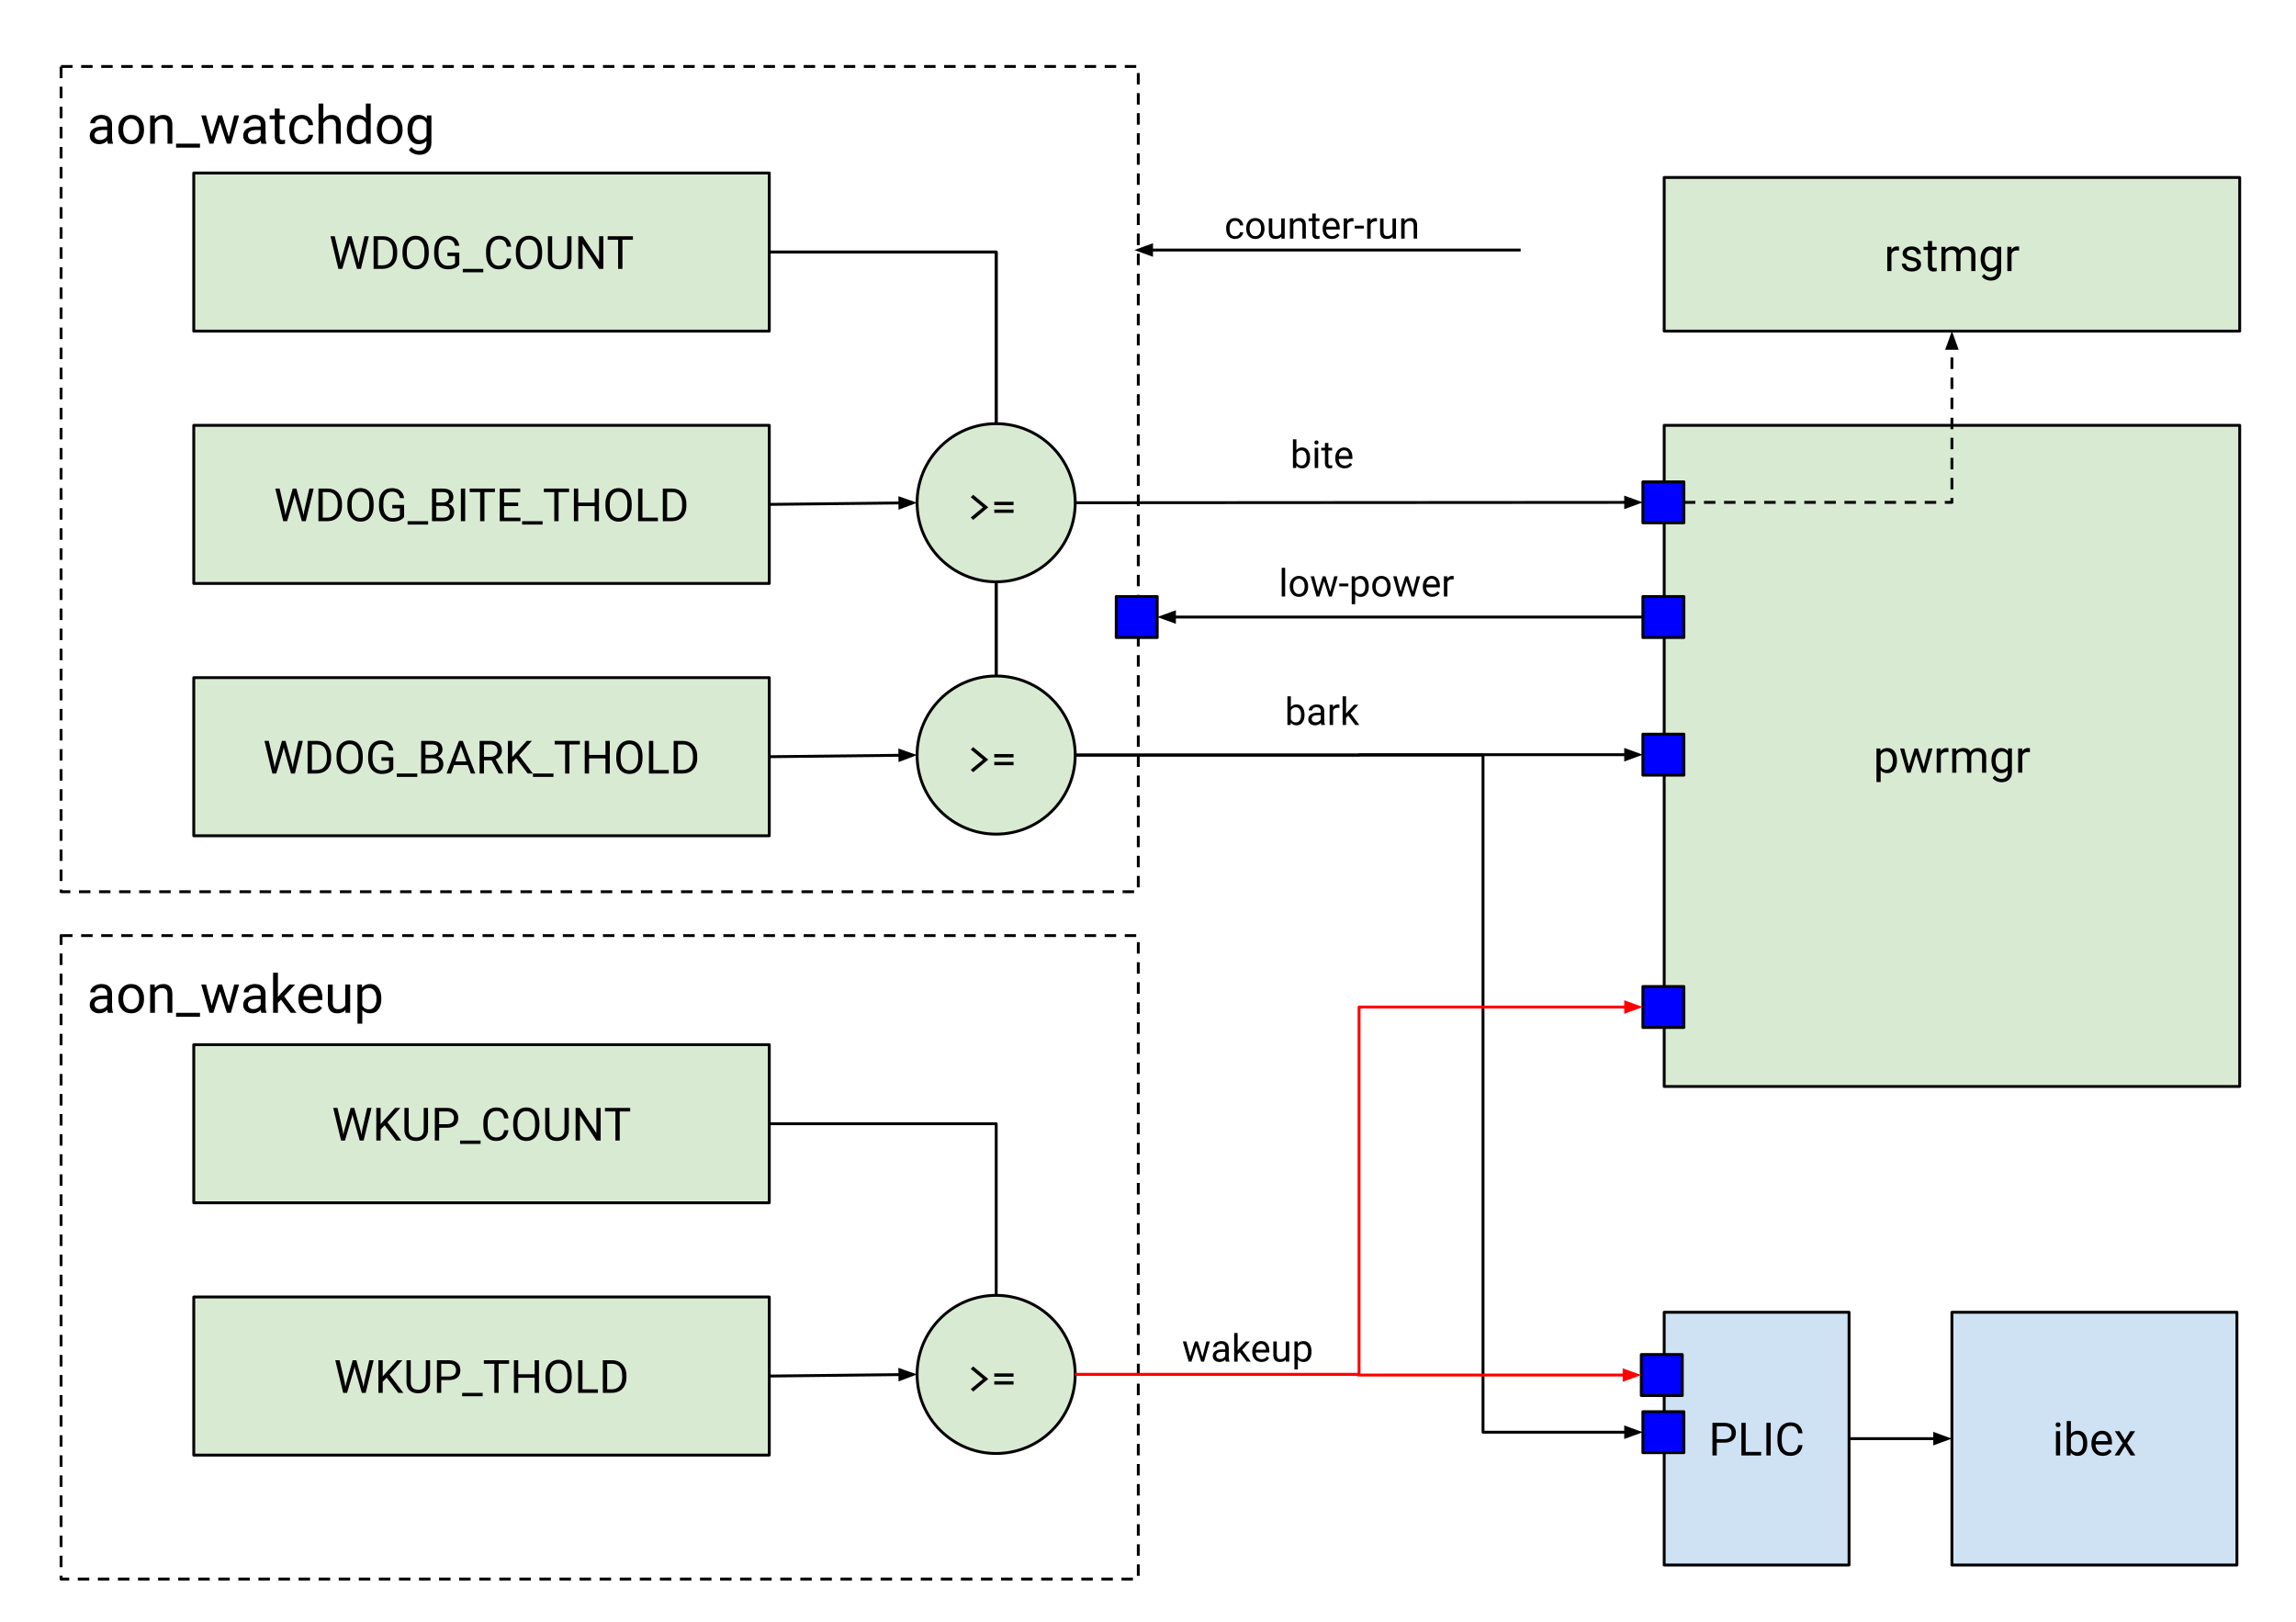 <svg viewBox="0.0 0.0 800.801 565.827" fill="none" stroke="none" xmlns:xlink="http://www.w3.org/1999/xlink" xmlns="http://www.w3.org/2000/svg"><clipPath id="p.0"><path d="m0 0l800.801 0l0 565.827l-800.801 0l0 -565.827z" clip-rule="nonzero"/></clipPath><g clip-path="url(#p.0)"><path fill="#000000" fill-opacity="0.0" d="m0 0l800.801 0l0 565.827l-800.801 0z" fill-rule="evenodd"/><path fill="#cfe2f3" d="m580.441 457.659l64.472 0l0 88.157l-64.472 0z" fill-rule="evenodd"/><path stroke="#000000" stroke-width="1.0" stroke-linejoin="round" stroke-linecap="butt" d="m580.441 457.659l64.472 0l0 88.157l-64.472 0z" fill-rule="evenodd"/><path fill="#000000" d="m598.771 503.144l0 4.453l-1.5 0l0 -11.375l4.188 0q1.875 0 2.922 0.953q1.062 0.953 1.062 2.516q0 1.656 -1.031 2.562q-1.031 0.891 -2.969 0.891l-2.672 0zm0 -1.234l2.688 0q1.203 0 1.844 -0.562q0.641 -0.562 0.641 -1.641q0 -1.016 -0.641 -1.625q-0.641 -0.609 -1.75 -0.625l-2.781 0l0 4.453zm10.094 4.453l5.391 0l0 1.234l-6.891 0l0 -11.375l1.5 0l0 10.141zm8.719 1.234l-1.5 0l0 -11.375l1.5 0l0 11.375zm11.102 -3.609q-0.203 1.797 -1.328 2.781q-1.125 0.984 -2.984 0.984q-2.016 0 -3.234 -1.438q-1.203 -1.453 -1.203 -3.875l0 -1.094q0 -1.594 0.562 -2.797q0.562 -1.203 1.594 -1.844q1.047 -0.641 2.422 -0.641q1.812 0 2.906 1.016q1.094 1.0 1.266 2.797l-1.5 0q-0.203 -1.359 -0.859 -1.969q-0.641 -0.609 -1.812 -0.609q-1.438 0 -2.266 1.062q-0.812 1.062 -0.812 3.016l0 1.109q0 1.844 0.766 2.938q0.781 1.094 2.172 1.094q1.25 0 1.922 -0.562q0.672 -0.562 0.891 -1.969l1.5 0z" fill-rule="nonzero"/><path fill="#000000" fill-opacity="0.0" d="m21.297 23.189l375.717 0l0 287.811l-375.717 0z" fill-rule="evenodd"/><path stroke="#000000" stroke-width="1.0" stroke-linejoin="round" stroke-linecap="butt" stroke-dasharray="4.0,3.0" d="m21.297 23.189l375.717 0l0 287.811l-375.717 0z" fill-rule="evenodd"/><path fill="#000000" d="m37.656 50.109q-0.141 -0.297 -0.234 -1.031q-1.172 1.219 -2.812 1.219q-1.453 0 -2.391 -0.828q-0.922 -0.828 -0.922 -2.094q0 -1.531 1.156 -2.375q1.172 -0.859 3.297 -0.859l1.641 0l0 -0.781q0 -0.891 -0.531 -1.406q-0.516 -0.531 -1.547 -0.531q-0.906 0 -1.516 0.469q-0.609 0.453 -0.609 1.094l-1.703 0q0 -0.734 0.516 -1.422q0.531 -0.688 1.422 -1.078q0.906 -0.406 1.984 -0.406q1.703 0 2.672 0.859q0.969 0.844 1.0 2.328l0 4.531q0 1.359 0.344 2.172l0 0.141l-1.766 0zm-2.797 -1.281q0.797 0 1.5 -0.406q0.719 -0.422 1.031 -1.078l0 -2.016l-1.312 0q-3.109 0 -3.109 1.812q0 0.797 0.531 1.25q0.531 0.438 1.359 0.438zm6.414 -3.734q0 -1.453 0.562 -2.609q0.578 -1.156 1.594 -1.781q1.016 -0.625 2.312 -0.625q2.016 0 3.25 1.391q1.25 1.391 1.25 3.703l0 0.125q0 1.438 -0.547 2.578q-0.547 1.141 -1.578 1.781q-1.016 0.641 -2.359 0.641q-2.0 0 -3.25 -1.391q-1.234 -1.406 -1.234 -3.703l0 -0.109zm1.688 0.203q0 1.641 0.766 2.641q0.766 0.984 2.031 0.984q1.297 0 2.047 -1.0q0.75 -1.016 0.75 -2.828q0 -1.625 -0.766 -2.625q-0.766 -1.016 -2.047 -1.016q-1.25 0 -2.016 1.0q-0.766 0.984 -0.766 2.844zm10.999 -5.047l0.047 1.234q1.125 -1.406 2.953 -1.406q3.125 0 3.156 3.516l0 6.516l-1.688 0l0 -6.516q-0.016 -1.078 -0.5 -1.578q-0.469 -0.516 -1.484 -0.516q-0.812 0 -1.438 0.438q-0.609 0.438 -0.969 1.156l0 7.016l-1.672 0l0 -9.859l1.594 0zm15.794 11.234l-8.344 0l0 -1.375l8.344 0l0 1.375zm10.042 -3.703l1.891 -7.531l1.688 0l-2.859 9.859l-1.375 0l-2.391 -7.469l-2.328 7.469l-1.375 0l-2.859 -9.859l1.672 0l1.953 7.375l2.281 -7.375l1.359 0l2.344 7.531zm11.379 2.328q-0.141 -0.297 -0.234 -1.031q-1.172 1.219 -2.812 1.219q-1.453 0 -2.391 -0.828q-0.922 -0.828 -0.922 -2.094q0 -1.531 1.156 -2.375q1.172 -0.859 3.297 -0.859l1.641 0l0 -0.781q0 -0.891 -0.531 -1.406q-0.516 -0.531 -1.547 -0.531q-0.906 0 -1.516 0.469q-0.609 0.453 -0.609 1.094l-1.703 0q0 -0.734 0.516 -1.422q0.531 -0.688 1.422 -1.078q0.906 -0.406 1.984 -0.406q1.703 0 2.672 0.859q0.969 0.844 1.0 2.328l0 4.531q0 1.359 0.344 2.172l0 0.141l-1.766 0zm-2.797 -1.281q0.797 0 1.5 -0.406q0.719 -0.422 1.031 -1.078l0 -2.016l-1.312 0q-3.109 0 -3.109 1.812q0 0.797 0.531 1.25q0.531 0.438 1.359 0.438zm9.148 -10.969l0 2.391l1.844 0l0 1.312l-1.844 0l0 6.109q0 0.594 0.234 0.891q0.25 0.297 0.844 0.297q0.297 0 0.812 -0.109l0 1.359q-0.672 0.188 -1.297 0.188q-1.125 0 -1.703 -0.688q-0.578 -0.688 -0.578 -1.938l0 -6.109l-1.797 0l0 -1.312l1.797 0l0 -2.391l1.688 0zm7.766 11.062q0.891 0 1.562 -0.547q0.688 -0.547 0.75 -1.375l1.594 0q-0.047 0.844 -0.578 1.609q-0.531 0.766 -1.438 1.234q-0.891 0.453 -1.891 0.453q-2.016 0 -3.203 -1.344q-1.188 -1.344 -1.188 -3.688l0 -0.281q0 -1.438 0.516 -2.547q0.531 -1.125 1.516 -1.734q1.0 -0.625 2.344 -0.625q1.656 0 2.75 1.0q1.109 0.984 1.172 2.562l-1.594 0q-0.062 -0.953 -0.719 -1.562q-0.656 -0.625 -1.609 -0.625q-1.281 0 -2.0 0.922q-0.703 0.922 -0.703 2.672l0 0.328q0 1.703 0.703 2.625q0.703 0.922 2.016 0.922zm7.484 -7.469q1.125 -1.375 2.922 -1.375q3.125 0 3.156 3.516l0 6.516l-1.688 0l0 -6.516q-0.016 -1.078 -0.5 -1.578q-0.469 -0.516 -1.484 -0.516q-0.812 0 -1.438 0.438q-0.609 0.438 -0.969 1.156l0 7.016l-1.672 0l0 -14.0l1.672 0l0 5.344zm8.182 3.641q0 -2.266 1.078 -3.641q1.078 -1.375 2.812 -1.375q1.734 0 2.75 1.172l0 -5.141l1.688 0l0 14.0l-1.547 0l-0.094 -1.062q-1.0 1.25 -2.812 1.25q-1.703 0 -2.797 -1.406q-1.078 -1.406 -1.078 -3.656l0 -0.141zm1.688 0.203q0 1.672 0.688 2.625q0.703 0.938 1.922 0.938q1.609 0 2.344 -1.438l0 -4.531q-0.766 -1.391 -2.328 -1.391q-1.234 0 -1.938 0.953q-0.688 0.953 -0.688 2.844zm8.803 -0.203q0 -1.453 0.562 -2.609q0.578 -1.156 1.594 -1.781q1.016 -0.625 2.312 -0.625q2.016 0 3.25 1.391q1.25 1.391 1.25 3.703l0 0.125q0 1.438 -0.547 2.578q-0.547 1.141 -1.578 1.781q-1.016 0.641 -2.359 0.641q-2.0 0 -3.25 -1.391q-1.234 -1.406 -1.234 -3.703l0 -0.109zm1.688 0.203q0 1.641 0.766 2.641q0.766 0.984 2.031 0.984q1.297 0 2.047 -1.0q0.75 -1.016 0.75 -2.828q0 -1.625 -0.766 -2.625q-0.766 -1.016 -2.047 -1.016q-1.25 0 -2.016 1.0q-0.766 0.984 -0.766 2.844zm8.999 -0.203q0 -2.297 1.062 -3.656q1.062 -1.359 2.828 -1.359q1.797 0 2.812 1.266l0.078 -1.094l1.547 0l0 9.625q0 1.906 -1.141 3.0q-1.125 1.109 -3.047 1.109q-1.062 0 -2.094 -0.453q-1.016 -0.453 -1.547 -1.25l0.875 -1.0q1.078 1.328 2.656 1.328q1.219 0 1.906 -0.688q0.688 -0.688 0.688 -1.953l0 -0.844q-1.0 1.172 -2.75 1.172q-1.734 0 -2.812 -1.391q-1.062 -1.406 -1.062 -3.812zm1.688 0.203q0 1.656 0.688 2.609q0.688 0.953 1.922 0.953q1.594 0 2.328 -1.453l0 -4.5q-0.766 -1.406 -2.312 -1.406q-1.234 0 -1.938 0.953q-0.688 0.953 -0.688 2.844z" fill-rule="nonzero"/><path fill="#d9ead3" d="m67.583 236.333l200.724 0l0 55.15l-200.724 0z" fill-rule="evenodd"/><path stroke="#000000" stroke-width="1.0" stroke-linejoin="round" stroke-linecap="butt" d="m67.583 236.333l200.724 0l0 55.15l-200.724 0z" fill-rule="evenodd"/><path fill="#000000" d="m95.546 266.174l0.219 1.5l0.312 -1.344l2.25 -7.938l1.266 0l2.203 7.938l0.312 1.375l0.234 -1.531l1.766 -7.781l1.516 0l-2.766 11.375l-1.359 0l-2.344 -8.297l-0.188 -0.859l-0.172 0.859l-2.438 8.297l-1.359 0l-2.75 -11.375l1.5 0l1.797 7.781zm11.742 3.594l0 -11.375l3.203 0q1.484 0 2.625 0.656q1.141 0.656 1.766 1.875q0.625 1.203 0.625 2.766l0 0.734q0 1.609 -0.625 2.828q-0.609 1.203 -1.766 1.859q-1.156 0.641 -2.688 0.656l-3.141 0zm1.5 -10.141l0 8.906l1.578 0q1.734 0 2.688 -1.078q0.969 -1.078 0.969 -3.062l0 -0.672q0 -1.938 -0.906 -3.0q-0.906 -1.078 -2.578 -1.094l-1.75 0zm17.742 4.812q0 1.672 -0.562 2.922q-0.562 1.25 -1.594 1.906q-1.031 0.656 -2.406 0.656q-1.344 0 -2.391 -0.656q-1.031 -0.672 -1.609 -1.891q-0.578 -1.219 -0.594 -2.828l0 -0.828q0 -1.641 0.562 -2.891q0.578 -1.266 1.625 -1.922q1.047 -0.672 2.391 -0.672q1.359 0 2.406 0.656q1.047 0.656 1.609 1.922q0.562 1.25 0.562 2.906l0 0.719zm-1.5 -0.734q0 -2.016 -0.812 -3.094q-0.812 -1.094 -2.266 -1.094q-1.422 0 -2.25 1.094q-0.812 1.078 -0.828 3.0l0 0.828q0 1.969 0.812 3.094q0.828 1.109 2.281 1.109q1.453 0 2.25 -1.047q0.797 -1.062 0.812 -3.047l0 -0.844zm12.141 4.562q-0.578 0.828 -1.609 1.25q-1.031 0.406 -2.406 0.406q-1.391 0 -2.469 -0.656q-1.078 -0.656 -1.672 -1.859q-0.594 -1.203 -0.609 -2.781l0 -1.0q0 -2.562 1.203 -3.969q1.203 -1.422 3.375 -1.422q1.781 0 2.859 0.906q1.094 0.906 1.328 2.578l-1.5 0q-0.422 -2.25 -2.688 -2.25q-1.5 0 -2.281 1.062q-0.781 1.047 -0.781 3.062l0 0.922q0 1.922 0.875 3.047q0.875 1.125 2.359 1.125q0.844 0 1.469 -0.188q0.641 -0.188 1.062 -0.625l0 -2.562l-2.641 0l0 -1.219l4.125 0l0 4.172zm8.367 2.688l-7.156 0l0 -1.188l7.156 0l0 1.188zm1.359 -1.188l0 -11.375l3.719 0q1.844 0 2.781 0.766q0.938 0.766 0.938 2.266q0 0.797 -0.453 1.406q-0.453 0.609 -1.234 0.953q0.922 0.25 1.453 0.984q0.531 0.719 0.531 1.719q0 1.531 -1.0 2.406q-0.984 0.875 -2.797 0.875l-3.938 0zm1.5 -5.328l0 4.094l2.469 0q1.047 0 1.656 -0.531q0.609 -0.547 0.609 -1.5q0 -2.062 -2.234 -2.062l-2.5 0zm0 -1.203l2.266 0q0.984 0 1.562 -0.484q0.594 -0.5 0.594 -1.344q0 -0.938 -0.547 -1.359q-0.547 -0.422 -1.656 -0.422l-2.219 0l0 3.609zm14.742 3.562l-4.766 0l-1.078 2.969l-1.547 0l4.344 -11.375l1.312 0l4.359 11.375l-1.547 0l-1.078 -2.969zm-4.312 -1.234l3.859 0l-1.938 -5.328l-1.922 5.328zm12.641 -0.406l-2.672 0l0 4.609l-1.516 0l0 -11.375l3.766 0q1.922 0 2.953 0.875q1.047 0.875 1.047 2.547q0 1.062 -0.578 1.859q-0.578 0.781 -1.594 1.172l2.672 4.828l0 0.094l-1.609 0l-2.469 -4.609zm-2.672 -1.219l2.297 0q1.125 0 1.781 -0.578q0.656 -0.578 0.656 -1.547q0 -1.062 -0.625 -1.625q-0.625 -0.562 -1.812 -0.562l-2.297 0l0 4.312zm11.242 0.531l-1.391 1.453l0 3.844l-1.5 0l0 -11.375l1.5 0l0 5.625l5.047 -5.625l1.812 0l-4.469 5.016l4.828 6.359l-1.797 0l-4.031 -5.297zm13.0 6.484l-7.156 0l0 -1.188l7.156 0l0 1.188zm9.219 -11.328l-3.656 0l0 10.141l-1.5 0l0 -10.141l-3.641 0l0 -1.234l8.797 0l0 1.234zm10.422 10.141l-1.5 0l0 -5.266l-5.734 0l0 5.266l-1.5 0l0 -11.375l1.5 0l0 4.891l5.734 0l0 -4.891l1.5 0l0 11.375zm11.422 -5.328q0 1.672 -0.562 2.922q-0.562 1.25 -1.594 1.906q-1.031 0.656 -2.406 0.656q-1.344 0 -2.391 -0.656q-1.031 -0.672 -1.609 -1.891q-0.578 -1.219 -0.594 -2.828l0 -0.828q0 -1.641 0.562 -2.891q0.578 -1.266 1.625 -1.922q1.047 -0.672 2.391 -0.672q1.359 0 2.406 0.656q1.047 0.656 1.609 1.922q0.562 1.25 0.562 2.906l0 0.719zm-1.5 -0.734q0 -2.016 -0.812 -3.094q-0.812 -1.094 -2.266 -1.094q-1.422 0 -2.25 1.094q-0.812 1.078 -0.828 3.0l0 0.828q0 1.969 0.812 3.094q0.828 1.109 2.281 1.109q1.453 0 2.25 -1.047q0.797 -1.062 0.812 -3.047l0 -0.844zm5.25 4.828l5.391 0l0 1.234l-6.891 0l0 -11.375l1.5 0l0 10.141zm7.109 1.234l0 -11.375l3.203 0q1.484 0 2.625 0.656q1.141 0.656 1.766 1.875q0.625 1.203 0.625 2.766l0 0.734q0 1.609 -0.625 2.828q-0.609 1.203 -1.766 1.859q-1.156 0.641 -2.688 0.656l-3.141 0zm1.5 -10.141l0 8.906l1.578 0q1.734 0 2.688 -1.078q0.969 -1.078 0.969 -3.062l0 -0.672q0 -1.938 -0.906 -3.0q-0.906 -1.078 -2.578 -1.094l-1.75 0z" fill-rule="nonzero"/><path fill="#d9ead3" d="m67.583 60.333l200.724 0l0 55.15l-200.724 0z" fill-rule="evenodd"/><path stroke="#000000" stroke-width="1.0" stroke-linejoin="round" stroke-linecap="butt" d="m67.583 60.333l200.724 0l0 55.15l-200.724 0z" fill-rule="evenodd"/><path fill="#000000" d="m118.566 90.174l0.219 1.5l0.312 -1.344l2.25 -7.938l1.266 0l2.203 7.938l0.312 1.375l0.234 -1.531l1.766 -7.781l1.516 0l-2.766 11.375l-1.359 0l-2.344 -8.297l-0.188 -0.859l-0.172 0.859l-2.438 8.297l-1.359 0l-2.75 -11.375l1.5 0l1.797 7.781zm11.742 3.594l0 -11.375l3.203 0q1.484 0 2.625 0.656q1.141 0.656 1.766 1.875q0.625 1.203 0.625 2.766l0 0.734q0 1.609 -0.625 2.828q-0.609 1.203 -1.766 1.859q-1.156 0.641 -2.688 0.656l-3.141 0zm1.5 -10.141l0 8.906l1.578 0q1.734 0 2.688 -1.078q0.969 -1.078 0.969 -3.062l0 -0.672q0 -1.938 -0.906 -3.0q-0.906 -1.078 -2.578 -1.094l-1.75 0zm17.742 4.812q0 1.672 -0.562 2.922q-0.562 1.25 -1.594 1.906q-1.031 0.656 -2.406 0.656q-1.344 0 -2.391 -0.656q-1.031 -0.672 -1.609 -1.891q-0.578 -1.219 -0.594 -2.828l0 -0.828q0 -1.641 0.562 -2.891q0.578 -1.266 1.625 -1.922q1.047 -0.672 2.391 -0.672q1.359 0 2.406 0.656q1.047 0.656 1.609 1.922q0.562 1.25 0.562 2.906l0 0.719zm-1.5 -0.734q0 -2.016 -0.812 -3.094q-0.812 -1.094 -2.266 -1.094q-1.422 0 -2.25 1.094q-0.812 1.078 -0.828 3.0l0 0.828q0 1.969 0.812 3.094q0.828 1.109 2.281 1.109q1.453 0 2.25 -1.047q0.797 -1.062 0.812 -3.047l0 -0.844zm12.141 4.562q-0.578 0.828 -1.609 1.25q-1.031 0.406 -2.406 0.406q-1.391 0 -2.469 -0.656q-1.078 -0.656 -1.672 -1.859q-0.594 -1.203 -0.609 -2.781l0 -1.0q0 -2.562 1.203 -3.969q1.203 -1.422 3.375 -1.422q1.781 0 2.859 0.906q1.094 0.906 1.328 2.578l-1.5 0q-0.422 -2.25 -2.688 -2.25q-1.5 0 -2.281 1.062q-0.781 1.047 -0.781 3.062l0 0.922q0 1.922 0.875 3.047q0.875 1.125 2.359 1.125q0.844 0 1.469 -0.188q0.641 -0.188 1.062 -0.625l0 -2.562l-2.641 0l0 -1.219l4.125 0l0 4.172zm8.367 2.688l-7.156 0l0 -1.188l7.156 0l0 1.188zm9.719 -4.797q-0.203 1.797 -1.328 2.781q-1.125 0.984 -2.984 0.984q-2.016 0 -3.234 -1.438q-1.203 -1.453 -1.203 -3.875l0 -1.094q0 -1.594 0.562 -2.797q0.562 -1.203 1.594 -1.844q1.047 -0.641 2.422 -0.641q1.812 0 2.906 1.016q1.094 1.0 1.266 2.797l-1.5 0q-0.203 -1.359 -0.859 -1.969q-0.641 -0.609 -1.812 -0.609q-1.438 0 -2.266 1.062q-0.812 1.062 -0.812 3.016l0 1.109q0 1.844 0.766 2.938q0.781 1.094 2.172 1.094q1.25 0 1.922 -0.562q0.672 -0.562 0.891 -1.969l1.5 0zm10.805 -1.719q0 1.672 -0.562 2.922q-0.562 1.25 -1.594 1.906q-1.031 0.656 -2.406 0.656q-1.344 0 -2.391 -0.656q-1.031 -0.672 -1.609 -1.891q-0.578 -1.219 -0.594 -2.828l0 -0.828q0 -1.641 0.562 -2.891q0.578 -1.266 1.625 -1.922q1.047 -0.672 2.391 -0.672q1.359 0 2.406 0.656q1.047 0.656 1.609 1.922q0.562 1.25 0.562 2.906l0 0.719zm-1.5 -0.734q0 -2.016 -0.812 -3.094q-0.812 -1.094 -2.266 -1.094q-1.422 0 -2.25 1.094q-0.812 1.078 -0.828 3.0l0 0.828q0 1.969 0.812 3.094q0.828 1.109 2.281 1.109q1.453 0 2.25 -1.047q0.797 -1.062 0.812 -3.047l0 -0.844zm11.75 -5.312l0 7.734q0 1.609 -1.016 2.641q-1.0 1.016 -2.719 1.141l-0.391 0.016q-1.875 0 -2.984 -1.0q-1.109 -1.016 -1.125 -2.781l0 -7.75l1.484 0l0 7.703q0 1.234 0.672 1.922q0.688 0.672 1.953 0.672q1.266 0 1.938 -0.672q0.688 -0.688 0.688 -1.922l0 -7.703l1.5 0zm11.109 11.375l-1.5 0l-5.734 -8.766l0 8.766l-1.5 0l0 -11.375l1.5 0l5.75 8.797l0 -8.797l1.484 0l0 11.375zm10.305 -10.141l-3.656 0l0 10.141l-1.5 0l0 -10.141l-3.641 0l0 -1.234l8.797 0l0 1.234z" fill-rule="nonzero"/><path fill="#000000" fill-opacity="0.0" d="m268.307 87.908l79.15 0l0 147.843" fill-rule="evenodd"/><path stroke="#000000" stroke-width="1.0" stroke-linejoin="round" stroke-linecap="butt" d="m268.307 87.908l79.15 0l0 147.843" fill-rule="evenodd"/><path fill="#000000" fill-opacity="0.0" d="m268.307 87.908l79.15 0l0 147.843" fill-rule="evenodd"/><path stroke="#000000" stroke-width="1.0" stroke-linejoin="round" stroke-linecap="butt" d="m268.307 87.908l79.15 0l0 147.843" fill-rule="evenodd"/><path fill="#d9ead3" d="m319.866 263.336l0 0c0 -15.229 12.346 -27.575 27.575 -27.575l0 0c7.313 0 14.327 2.905 19.498 8.076c5.171 5.171 8.076 12.185 8.076 19.498l0 0c0 15.229 -12.346 27.575 -27.575 27.575l0 0c-15.229 0 -27.575 -12.346 -27.575 -27.575z" fill-rule="evenodd"/><path stroke="#000000" stroke-width="1.0" stroke-linejoin="round" stroke-linecap="butt" d="m319.866 263.336l0 0c0 -15.229 12.346 -27.575 27.575 -27.575l0 0c7.313 0 14.327 2.905 19.498 8.076c5.171 5.171 8.076 12.185 8.076 19.498l0 0c0 15.229 -12.346 27.575 -27.575 27.575l0 0c-15.229 0 -27.575 -12.346 -27.575 -27.575z" fill-rule="evenodd"/><path fill="#000000" d="m338.583 261.415l0.844 -0.859l5.25 4.375l-5.25 4.391l-0.844 -0.859l4.25 -3.516l-4.25 -3.531zm14.922 2.734l-6.719 0l0 -1.156l6.719 0l0 1.156zm0 2.719l-6.719 0l0 -1.156l6.719 0l0 1.156z" fill-rule="nonzero"/><path fill="#000000" fill-opacity="0.0" d="m268.307 263.908l51.559 -0.567" fill-rule="evenodd"/><path stroke="#000000" stroke-width="1.0" stroke-linejoin="round" stroke-linecap="butt" d="m268.307 263.908l45.559 -0.501" fill-rule="evenodd"/><path fill="#000000" stroke="#000000" stroke-width="1.0" stroke-linecap="butt" d="m313.885 265.059l4.52 -1.702l-4.556 -1.602z" fill-rule="evenodd"/><path fill="#d9ead3" d="m67.583 148.333l200.724 0l0 55.15l-200.724 0z" fill-rule="evenodd"/><path stroke="#000000" stroke-width="1.0" stroke-linejoin="round" stroke-linecap="butt" d="m67.583 148.333l200.724 0l0 55.15l-200.724 0z" fill-rule="evenodd"/><path fill="#000000" d="m99.324 178.174l0.219 1.5l0.312 -1.344l2.25 -7.938l1.266 0l2.203 7.938l0.312 1.375l0.234 -1.531l1.766 -7.781l1.516 0l-2.766 11.375l-1.359 0l-2.344 -8.297l-0.188 -0.859l-0.172 0.859l-2.438 8.297l-1.359 0l-2.75 -11.375l1.5 0l1.797 7.781zm11.742 3.594l0 -11.375l3.203 0q1.484 0 2.625 0.656q1.141 0.656 1.766 1.875q0.625 1.203 0.625 2.766l0 0.734q0 1.609 -0.625 2.828q-0.609 1.203 -1.766 1.859q-1.156 0.641 -2.688 0.656l-3.141 0zm1.5 -10.141l0 8.906l1.578 0q1.734 0 2.688 -1.078q0.969 -1.078 0.969 -3.062l0 -0.672q0 -1.938 -0.906 -3.0q-0.906 -1.078 -2.578 -1.094l-1.75 0zm17.742 4.812q0 1.672 -0.562 2.922q-0.562 1.25 -1.594 1.906q-1.031 0.656 -2.406 0.656q-1.344 0 -2.391 -0.656q-1.031 -0.672 -1.609 -1.891q-0.578 -1.219 -0.594 -2.828l0 -0.828q0 -1.641 0.562 -2.891q0.578 -1.266 1.625 -1.922q1.047 -0.672 2.391 -0.672q1.359 0 2.406 0.656q1.047 0.656 1.609 1.922q0.562 1.25 0.562 2.906l0 0.719zm-1.5 -0.734q0 -2.016 -0.812 -3.094q-0.812 -1.094 -2.266 -1.094q-1.422 0 -2.25 1.094q-0.812 1.078 -0.828 3.0l0 0.828q0 1.969 0.812 3.094q0.828 1.109 2.281 1.109q1.453 0 2.25 -1.047q0.797 -1.062 0.812 -3.047l0 -0.844zm12.141 4.562q-0.578 0.828 -1.609 1.25q-1.031 0.406 -2.406 0.406q-1.391 0 -2.469 -0.656q-1.078 -0.656 -1.672 -1.859q-0.594 -1.203 -0.609 -2.781l0 -1.0q0 -2.562 1.203 -3.969q1.203 -1.422 3.375 -1.422q1.781 0 2.859 0.906q1.094 0.906 1.328 2.578l-1.5 0q-0.422 -2.25 -2.688 -2.25q-1.5 0 -2.281 1.062q-0.781 1.047 -0.781 3.062l0 0.922q0 1.922 0.875 3.047q0.875 1.125 2.359 1.125q0.844 0 1.469 -0.188q0.641 -0.188 1.062 -0.625l0 -2.562l-2.641 0l0 -1.219l4.125 0l0 4.172zm8.367 2.688l-7.156 0l0 -1.188l7.156 0l0 1.188zm1.359 -1.188l0 -11.375l3.719 0q1.844 0 2.781 0.766q0.938 0.766 0.938 2.266q0 0.797 -0.453 1.406q-0.453 0.609 -1.234 0.953q0.922 0.25 1.453 0.984q0.531 0.719 0.531 1.719q0 1.531 -1.0 2.406q-0.984 0.875 -2.797 0.875l-3.938 0zm1.5 -5.328l0 4.094l2.469 0q1.047 0 1.656 -0.531q0.609 -0.547 0.609 -1.5q0 -2.062 -2.234 -2.062l-2.5 0zm0 -1.203l2.266 0q0.984 0 1.562 -0.484q0.594 -0.5 0.594 -1.344q0 -0.938 -0.547 -1.359q-0.547 -0.422 -1.656 -0.422l-2.219 0l0 3.609zm10.07 6.531l-1.5 0l0 -11.375l1.5 0l0 11.375zm10.375 -10.141l-3.656 0l0 10.141l-1.5 0l0 -10.141l-3.641 0l0 -1.234l8.797 0l0 1.234zm8.109 4.875l-4.922 0l0 4.031l5.719 0l0 1.234l-7.219 0l0 -11.375l7.141 0l0 1.234l-5.641 0l0 3.656l4.922 0l0 1.219zm8.531 6.453l-7.156 0l0 -1.188l7.156 0l0 1.188zm9.219 -11.328l-3.656 0l0 10.141l-1.5 0l0 -10.141l-3.641 0l0 -1.234l8.797 0l0 1.234zm10.422 10.141l-1.5 0l0 -5.266l-5.734 0l0 5.266l-1.5 0l0 -11.375l1.5 0l0 4.891l5.734 0l0 -4.891l1.5 0l0 11.375zm11.422 -5.328q0 1.672 -0.562 2.922q-0.562 1.25 -1.594 1.906q-1.031 0.656 -2.406 0.656q-1.344 0 -2.391 -0.656q-1.031 -0.672 -1.609 -1.891q-0.578 -1.219 -0.594 -2.828l0 -0.828q0 -1.641 0.562 -2.891q0.578 -1.266 1.625 -1.922q1.047 -0.672 2.391 -0.672q1.359 0 2.406 0.656q1.047 0.656 1.609 1.922q0.562 1.25 0.562 2.906l0 0.719zm-1.5 -0.734q0 -2.016 -0.812 -3.094q-0.812 -1.094 -2.266 -1.094q-1.422 0 -2.25 1.094q-0.812 1.078 -0.828 3.0l0 0.828q0 1.969 0.812 3.094q0.828 1.109 2.281 1.109q1.453 0 2.25 -1.047q0.797 -1.062 0.812 -3.047l0 -0.844zm5.25 4.828l5.391 0l0 1.234l-6.891 0l0 -11.375l1.5 0l0 10.141zm7.109 1.234l0 -11.375l3.203 0q1.484 0 2.625 0.656q1.141 0.656 1.766 1.875q0.625 1.203 0.625 2.766l0 0.734q0 1.609 -0.625 2.828q-0.609 1.203 -1.766 1.859q-1.156 0.641 -2.688 0.656l-3.141 0zm1.5 -10.141l0 8.906l1.578 0q1.734 0 2.688 -1.078q0.969 -1.078 0.969 -3.062l0 -0.672q0 -1.938 -0.906 -3.0q-0.906 -1.078 -2.578 -1.094l-1.75 0z" fill-rule="nonzero"/><path fill="#d9ead3" d="m319.866 175.336l0 0c0 -15.229 12.346 -27.575 27.575 -27.575l0 0c7.313 0 14.327 2.905 19.498 8.076c5.171 5.171 8.076 12.185 8.076 19.498l0 0c0 15.229 -12.346 27.575 -27.575 27.575l0 0c-15.229 0 -27.575 -12.346 -27.575 -27.575z" fill-rule="evenodd"/><path stroke="#000000" stroke-width="1.0" stroke-linejoin="round" stroke-linecap="butt" d="m319.866 175.336l0 0c0 -15.229 12.346 -27.575 27.575 -27.575l0 0c7.313 0 14.327 2.905 19.498 8.076c5.171 5.171 8.076 12.185 8.076 19.498l0 0c0 15.229 -12.346 27.575 -27.575 27.575l0 0c-15.229 0 -27.575 -12.346 -27.575 -27.575z" fill-rule="evenodd"/><path fill="#000000" d="m338.583 173.415l0.844 -0.859l5.25 4.375l-5.25 4.391l-0.844 -0.859l4.25 -3.516l-4.25 -3.531zm14.922 2.734l-6.719 0l0 -1.156l6.719 0l0 1.156zm0 2.719l-6.719 0l0 -1.156l6.719 0l0 1.156z" fill-rule="nonzero"/><path fill="#000000" fill-opacity="0.0" d="m268.307 175.908l51.559 -0.567" fill-rule="evenodd"/><path stroke="#000000" stroke-width="1.0" stroke-linejoin="round" stroke-linecap="butt" d="m268.307 175.908l45.559 -0.501" fill-rule="evenodd"/><path fill="#000000" stroke="#000000" stroke-width="1.0" stroke-linecap="butt" d="m313.885 177.059l4.52 -1.702l-4.556 -1.602z" fill-rule="evenodd"/><path fill="#d9ead3" d="m580.441 148.333l200.724 0l0 230.583l-200.724 0z" fill-rule="evenodd"/><path stroke="#000000" stroke-width="1.0" stroke-linejoin="round" stroke-linecap="butt" d="m580.441 148.333l200.724 0l0 230.583l-200.724 0z" fill-rule="evenodd"/><path fill="#000000" d="m661.624 265.344q0 1.938 -0.891 3.125q-0.875 1.172 -2.375 1.172q-1.547 0 -2.422 -0.984l0 4.078l-1.453 0l0 -11.703l1.328 0l0.062 0.938q0.891 -1.094 2.453 -1.094q1.531 0 2.406 1.156q0.891 1.141 0.891 3.188l0 0.125zm-1.438 -0.156q0 -1.438 -0.609 -2.266q-0.609 -0.828 -1.672 -0.828q-1.312 0 -1.969 1.172l0 4.031q0.641 1.156 1.984 1.156q1.031 0 1.641 -0.812q0.625 -0.828 0.625 -2.453zm10.758 2.297l1.625 -6.453l1.453 0l-2.469 8.453l-1.172 0l-2.047 -6.406l-2.0 6.406l-1.172 0l-2.453 -8.453l1.438 0l1.656 6.328l1.969 -6.328l1.172 0l2.0 6.453zm8.633 -5.156q-0.328 -0.062 -0.719 -0.062q-1.422 0 -1.922 1.219l0 6.0l-1.453 0l0 -8.453l1.406 0l0.031 0.969q0.703 -1.125 2.016 -1.125q0.422 0 0.641 0.109l0 1.344zm2.68 -1.297l0.047 0.938q0.922 -1.094 2.5 -1.094q1.781 0 2.422 1.359q0.422 -0.609 1.094 -0.984q0.672 -0.375 1.594 -0.375q2.781 0 2.828 2.938l0 5.672l-1.438 0l0 -5.578q0 -0.906 -0.422 -1.359q-0.406 -0.453 -1.391 -0.453q-0.797 0 -1.328 0.484q-0.531 0.484 -0.625 1.297l0 5.609l-1.453 0l0 -5.547q0 -1.844 -1.797 -1.844q-1.422 0 -1.953 1.219l0 6.172l-1.438 0l0 -8.453l1.359 0zm12.32 4.156q0 -1.984 0.906 -3.141q0.922 -1.172 2.438 -1.172q1.547 0 2.406 1.094l0.078 -0.938l1.312 0l0 8.25q0 1.641 -0.969 2.578q-0.969 0.953 -2.609 0.953q-0.922 0 -1.797 -0.391q-0.875 -0.391 -1.328 -1.062l0.75 -0.875q0.922 1.156 2.266 1.156q1.062 0 1.641 -0.594q0.594 -0.594 0.594 -1.688l0 -0.719q-0.859 1.0 -2.359 1.0q-1.484 0 -2.406 -1.188q-0.922 -1.203 -0.922 -3.266zm1.453 0.156q0 1.438 0.578 2.25q0.594 0.812 1.656 0.812q1.359 0 2.0 -1.234l0 -3.859q-0.656 -1.219 -1.984 -1.219q-1.062 0 -1.656 0.828q-0.594 0.812 -0.594 2.422zm11.961 -3.016q-0.328 -0.062 -0.719 -0.062q-1.422 0 -1.922 1.219l0 6.0l-1.453 0l0 -8.453l1.406 0l0.031 0.969q0.703 -1.125 2.016 -1.125q0.422 0 0.641 0.109l0 1.344z" fill-rule="nonzero"/><path fill="#d9ead3" d="m580.441 61.895l200.724 0l0 53.575l-200.724 0z" fill-rule="evenodd"/><path stroke="#000000" stroke-width="1.0" stroke-linejoin="round" stroke-linecap="butt" d="m580.441 61.895l200.724 0l0 53.575l-200.724 0z" fill-rule="evenodd"/><path fill="#000000" d="m662.338 87.386q-0.328 -0.062 -0.719 -0.062q-1.422 0 -1.922 1.219l0 6.0l-1.453 0l0 -8.453l1.406 0l0.031 0.969q0.703 -1.125 2.016 -1.125q0.422 0 0.641 0.109l0 1.344zm6.242 4.906q0 -0.578 -0.438 -0.906q-0.438 -0.328 -1.547 -0.562q-1.094 -0.234 -1.734 -0.562q-0.641 -0.328 -0.953 -0.781q-0.312 -0.453 -0.312 -1.078q0 -1.031 0.875 -1.75q0.891 -0.719 2.25 -0.719q1.438 0 2.328 0.75q0.906 0.734 0.906 1.891l-1.453 0q0 -0.594 -0.516 -1.016q-0.5 -0.438 -1.266 -0.438q-0.781 0 -1.234 0.344q-0.438 0.344 -0.438 0.891q0 0.531 0.406 0.797q0.422 0.266 1.5 0.516q1.078 0.234 1.75 0.578q0.672 0.328 1.0 0.797q0.328 0.469 0.328 1.156q0 1.125 -0.906 1.812q-0.906 0.688 -2.359 0.688q-1.016 0 -1.797 -0.359q-0.781 -0.359 -1.219 -1.0q-0.438 -0.656 -0.438 -1.406l1.438 0q0.047 0.734 0.578 1.156q0.547 0.422 1.438 0.422q0.828 0 1.312 -0.328q0.5 -0.328 0.5 -0.891zm5.297 -8.25l0 2.047l1.578 0l0 1.109l-1.578 0l0 5.25q0 0.5 0.203 0.766q0.219 0.25 0.719 0.25q0.25 0 0.688 -0.094l0 1.172q-0.562 0.156 -1.109 0.156q-0.969 0 -1.469 -0.578q-0.484 -0.594 -0.484 -1.672l0 -5.25l-1.531 0l0 -1.109l1.531 0l0 -2.047l1.453 0zm4.617 2.047l0.047 0.938q0.922 -1.094 2.5 -1.094q1.781 0 2.422 1.359q0.422 -0.609 1.094 -0.984q0.672 -0.375 1.594 -0.375q2.781 0 2.828 2.938l0 5.672l-1.438 0l0 -5.578q0 -0.906 -0.422 -1.359q-0.406 -0.453 -1.391 -0.453q-0.797 0 -1.328 0.484q-0.531 0.484 -0.625 1.297l0 5.609l-1.453 0l0 -5.547q0 -1.844 -1.797 -1.844q-1.422 0 -1.953 1.219l0 6.172l-1.438 0l0 -8.453l1.359 0zm12.32 4.156q0 -1.984 0.906 -3.141q0.922 -1.172 2.438 -1.172q1.547 0 2.406 1.094l0.078 -0.938l1.312 0l0 8.25q0 1.641 -0.969 2.578q-0.969 0.953 -2.609 0.953q-0.922 0 -1.797 -0.391q-0.875 -0.391 -1.328 -1.062l0.75 -0.875q0.922 1.156 2.266 1.156q1.062 0 1.641 -0.594q0.594 -0.594 0.594 -1.688l0 -0.719q-0.859 1.0 -2.359 1.0q-1.484 0 -2.406 -1.188q-0.922 -1.203 -0.922 -3.266zm1.453 0.156q0 1.438 0.578 2.25q0.594 0.812 1.656 0.812q1.359 0 2.0 -1.234l0 -3.859q-0.656 -1.219 -1.984 -1.219q-1.062 0 -1.656 0.828q-0.594 0.812 -0.594 2.422zm11.961 -3.016q-0.328 -0.062 -0.719 -0.062q-1.422 0 -1.922 1.219l0 6.0l-1.453 0l0 -8.453l1.406 0l0.031 0.969q0.703 -1.125 2.016 -1.125q0.422 0 0.641 0.109l0 1.344z" fill-rule="nonzero"/><path fill="#0000ff" d="m573.011 344.046l14.299 0l0 14.299l-14.299 0z" fill-rule="evenodd"/><path stroke="#000000" stroke-width="1.0" stroke-linejoin="round" stroke-linecap="butt" d="m573.011 344.046l14.299 0l0 14.299l-14.299 0z" fill-rule="evenodd"/><path fill="#0000ff" d="m573.011 256.046l14.299 0l0 14.299l-14.299 0z" fill-rule="evenodd"/><path stroke="#000000" stroke-width="1.0" stroke-linejoin="round" stroke-linecap="butt" d="m573.011 256.046l14.299 0l0 14.299l-14.299 0z" fill-rule="evenodd"/><path fill="#0000ff" d="m573.011 168.047l14.299 0l0 14.299l-14.299 0z" fill-rule="evenodd"/><path stroke="#000000" stroke-width="1.0" stroke-linejoin="round" stroke-linecap="butt" d="m573.011 168.047l14.299 0l0 14.299l-14.299 0z" fill-rule="evenodd"/><path fill="#000000" fill-opacity="0.0" d="m375.016 175.336l197.984 -0.126" fill-rule="evenodd"/><path stroke="#000000" stroke-width="1.0" stroke-linejoin="round" stroke-linecap="butt" d="m375.016 175.336l191.984 -0.122" fill-rule="evenodd"/><path fill="#000000" stroke="#000000" stroke-width="1.0" stroke-linecap="butt" d="m567.001 176.866l4.537 -1.655l-4.539 -1.649z" fill-rule="evenodd"/><path fill="#000000" fill-opacity="0.0" d="m375.016 263.336l99 0l0 -0.126l98.984 0" fill-rule="evenodd"/><path stroke="#000000" stroke-width="1.0" stroke-linejoin="round" stroke-linecap="butt" d="m375.016 263.336l99 0l0 -0.126l92.984 0" fill-rule="evenodd"/><path fill="#000000" stroke="#000000" stroke-width="1.0" stroke-linecap="butt" d="m567.0 264.862l4.538 -1.652l-4.538 -1.652z" fill-rule="evenodd"/><path fill="#000000" fill-opacity="0.0" d="m403.619 145.996l114.992 0l0 24.85l-114.992 0z" fill-rule="evenodd"/><path fill="#000000" d="m456.927 159.783q0 1.609 -0.75 2.594q-0.734 0.969 -1.984 0.969q-1.328 0 -2.062 -0.938l-0.062 0.812l-1.109 0l0 -10.0l1.203 0l0 3.734q0.734 -0.906 2.016 -0.906q1.281 0 2.016 0.969q0.734 0.969 0.734 2.656l0 0.109zm-1.203 -0.141q0 -1.234 -0.484 -1.906q-0.469 -0.672 -1.359 -0.672q-1.188 0 -1.719 1.109l0 3.047q0.562 1.109 1.734 1.109q0.859 0 1.344 -0.672q0.484 -0.672 0.484 -2.016zm4.024 3.578l-1.203 0l0 -7.047l1.203 0l0 7.047zm-1.297 -8.906q0 -0.297 0.172 -0.5q0.188 -0.203 0.531 -0.203q0.359 0 0.531 0.203q0.188 0.203 0.188 0.5q0 0.297 -0.188 0.5q-0.172 0.188 -0.531 0.188q-0.344 0 -0.531 -0.188q-0.172 -0.203 -0.172 -0.5zm4.859 0.156l0 1.703l1.312 0l0 0.938l-1.312 0l0 4.359q0 0.422 0.172 0.641q0.172 0.219 0.594 0.219q0.219 0 0.578 -0.078l0 0.969q-0.469 0.125 -0.922 0.125q-0.812 0 -1.219 -0.484q-0.406 -0.484 -0.406 -1.391l0 -4.359l-1.281 0l0 -0.938l1.281 0l0 -1.703l1.203 0zm5.635 8.875q-1.422 0 -2.328 -0.938q-0.891 -0.938 -0.891 -2.516l0 -0.219q0 -1.047 0.391 -1.859q0.406 -0.828 1.125 -1.297q0.719 -0.469 1.562 -0.469q1.375 0 2.125 0.906q0.766 0.906 0.766 2.594l0 0.5l-4.766 0q0.016 1.031 0.594 1.672q0.594 0.641 1.484 0.641q0.641 0 1.078 -0.25q0.453 -0.266 0.781 -0.688l0.734 0.562q-0.875 1.359 -2.656 1.359zm-0.141 -6.312q-0.734 0 -1.234 0.531q-0.484 0.531 -0.609 1.484l3.531 0l0 -0.078q-0.047 -0.922 -0.5 -1.422q-0.438 -0.516 -1.188 -0.516z" fill-rule="nonzero"/><path fill="#000000" fill-opacity="0.0" d="m403.619 235.618l114.992 0l0 24.85l-114.992 0z" fill-rule="evenodd"/><path fill="#000000" d="m454.994 249.405q0 1.609 -0.75 2.594q-0.734 0.969 -1.984 0.969q-1.328 0 -2.062 -0.938l-0.062 0.812l-1.109 0l0 -10.0l1.203 0l0 3.734q0.734 -0.906 2.016 -0.906q1.281 0 2.016 0.969q0.734 0.969 0.734 2.656l0 0.109zm-1.203 -0.141q0 -1.234 -0.484 -1.906q-0.469 -0.672 -1.359 -0.672q-1.188 0 -1.719 1.109l0 3.047q0.562 1.109 1.734 1.109q0.859 0 1.344 -0.672q0.484 -0.672 0.484 -2.016zm7.071 3.578q-0.109 -0.203 -0.172 -0.734q-0.844 0.859 -2.016 0.859q-1.031 0 -1.703 -0.578q-0.672 -0.594 -0.672 -1.5q0 -1.094 0.828 -1.703q0.844 -0.609 2.359 -0.609l1.172 0l0 -0.562q0 -0.625 -0.375 -1.0q-0.375 -0.375 -1.109 -0.375q-0.641 0 -1.078 0.328q-0.438 0.328 -0.438 0.781l-1.203 0q0 -0.516 0.359 -1.0q0.375 -0.5 1.016 -0.781q0.656 -0.297 1.422 -0.297q1.219 0 1.906 0.609q0.688 0.609 0.719 1.672l0 3.25q0 0.969 0.234 1.531l0 0.109l-1.25 0zm-2.0 -0.922q0.562 0 1.062 -0.281q0.516 -0.297 0.734 -0.766l0 -1.453l-0.938 0q-2.219 0 -2.219 1.297q0 0.562 0.375 0.891q0.391 0.312 0.984 0.312zm8.297 -5.047q-0.266 -0.031 -0.594 -0.031q-1.188 0 -1.609 1.0l0 5.0l-1.203 0l0 -7.047l1.172 0l0.031 0.812q0.578 -0.938 1.672 -0.938q0.344 0 0.531 0.094l0 1.109zm3.072 2.703l-0.75 0.797l0 2.469l-1.203 0l0 -10.0l1.203 0l0 6.047l0.641 -0.766l2.188 -2.328l1.469 0l-2.734 2.953l3.047 4.094l-1.406 0l-2.453 -3.266z" fill-rule="nonzero"/><path fill="#000000" fill-opacity="0.0" d="m377.661 457.66l114.992 0l0 24.85l-114.992 0z" fill-rule="evenodd"/><path fill="#000000" d="m419.41 473.228l1.359 -5.391l1.203 0l-2.047 7.047l-0.984 0l-1.703 -5.344l-1.672 5.344l-0.969 0l-2.047 -7.047l1.203 0l1.375 5.281l1.641 -5.281l0.969 0l1.672 5.391zm8.141 1.656q-0.109 -0.203 -0.172 -0.734q-0.844 0.859 -2.016 0.859q-1.031 0 -1.703 -0.578q-0.672 -0.594 -0.672 -1.5q0 -1.094 0.828 -1.703q0.844 -0.609 2.359 -0.609l1.172 0l0 -0.562q0 -0.625 -0.375 -1.0q-0.375 -0.375 -1.109 -0.375q-0.641 0 -1.078 0.328q-0.438 0.328 -0.438 0.781l-1.203 0q0 -0.516 0.359 -1.0q0.375 -0.5 1.016 -0.781q0.656 -0.297 1.422 -0.297q1.219 0 1.906 0.609q0.688 0.609 0.719 1.672l0 3.25q0 0.969 0.234 1.531l0 0.109l-1.25 0zm-2.0 -0.922q0.562 0 1.062 -0.281q0.516 -0.297 0.734 -0.766l0 -1.453l-0.938 0q-2.219 0 -2.219 1.297q0 0.562 0.375 0.891q0.391 0.312 0.984 0.312zm6.859 -2.344l-0.75 0.797l0 2.469l-1.203 0l0 -10.0l1.203 0l0 6.047l0.641 -0.766l2.188 -2.328l1.469 0l-2.734 2.953l3.047 4.094l-1.406 0l-2.453 -3.266zm7.578 3.391q-1.422 0 -2.328 -0.938q-0.891 -0.938 -0.891 -2.516l0 -0.219q0 -1.047 0.391 -1.859q0.406 -0.828 1.125 -1.297q0.719 -0.469 1.562 -0.469q1.375 0 2.125 0.906q0.766 0.906 0.766 2.594l0 0.5l-4.766 0q0.016 1.031 0.594 1.672q0.594 0.641 1.484 0.641q0.641 0 1.078 -0.25q0.453 -0.266 0.781 -0.688l0.734 0.562q-0.875 1.359 -2.656 1.359zm-0.141 -6.312q-0.734 0 -1.234 0.531q-0.484 0.531 -0.609 1.484l3.531 0l0 -0.078q-0.047 -0.922 -0.5 -1.422q-0.438 -0.516 -1.188 -0.516zm8.639 5.484q-0.703 0.828 -2.062 0.828q-1.141 0 -1.734 -0.641q-0.578 -0.656 -0.578 -1.938l0 -4.594l1.203 0l0 4.547q0 1.609 1.297 1.609q1.375 0 1.828 -1.031l0 -5.125l1.219 0l0 7.047l-1.156 0l-0.016 -0.703zm8.941 -2.734q0 1.609 -0.734 2.594q-0.734 0.969 -2.0 0.969q-1.281 0 -2.016 -0.812l0 3.391l-1.203 0l0 -9.75l1.109 0l0.047 0.781q0.75 -0.906 2.047 -0.906q1.266 0 2.0 0.953q0.75 0.953 0.75 2.672l0 0.109zm-1.203 -0.141q0 -1.188 -0.516 -1.875q-0.5 -0.703 -1.391 -0.703q-1.094 0 -1.641 0.969l0 3.375q0.547 0.953 1.656 0.953q0.875 0 1.375 -0.672q0.516 -0.688 0.516 -2.047z" fill-rule="nonzero"/><path fill="#cfe2f3" d="m680.79 457.659l99.402 0l0 88.157l-99.402 0z" fill-rule="evenodd"/><path stroke="#000000" stroke-width="1.0" stroke-linejoin="round" stroke-linecap="butt" d="m680.79 457.659l99.402 0l0 88.157l-99.402 0z" fill-rule="evenodd"/><path fill="#000000" d="m718.53 507.598l-1.453 0l0 -8.453l1.453 0l0 8.453zm-1.562 -10.703q0 -0.344 0.203 -0.578q0.219 -0.25 0.641 -0.25q0.422 0 0.641 0.25q0.219 0.234 0.219 0.594q0 0.344 -0.219 0.578q-0.219 0.234 -0.641 0.234q-0.422 0 -0.641 -0.234q-0.203 -0.234 -0.203 -0.594zm11.023 6.562q0 1.938 -0.891 3.125q-0.891 1.172 -2.391 1.172q-1.594 0 -2.469 -1.141l-0.078 0.984l-1.328 0l0 -12.0l1.453 0l0 4.469q0.875 -1.078 2.406 -1.078q1.547 0 2.422 1.172q0.875 1.156 0.875 3.172l0 0.125zm-1.438 -0.156q0 -1.484 -0.578 -2.281q-0.562 -0.812 -1.641 -0.812q-1.422 0 -2.047 1.328l0 3.656q0.656 1.328 2.062 1.328q1.047 0 1.625 -0.797q0.578 -0.812 0.578 -2.422zm6.773 4.453q-1.719 0 -2.797 -1.125q-1.078 -1.141 -1.078 -3.031l0 -0.266q0 -1.25 0.469 -2.234q0.484 -1.0 1.344 -1.547q0.875 -0.562 1.875 -0.562q1.656 0 2.562 1.094q0.922 1.078 0.922 3.094l0 0.609l-5.734 0q0.031 1.25 0.734 2.016q0.703 0.766 1.781 0.766q0.766 0 1.297 -0.312q0.531 -0.312 0.922 -0.828l0.891 0.688q-1.062 1.641 -3.188 1.641zm-0.188 -7.578q-0.875 0 -1.469 0.641q-0.594 0.625 -0.734 1.781l4.234 0l0 -0.109q-0.062 -1.109 -0.594 -1.703q-0.531 -0.609 -1.438 -0.609zm7.992 2.047l1.875 -3.078l1.688 0l-2.766 4.172l2.844 4.281l-1.672 0l-1.953 -3.172l-1.953 3.172l-1.672 0l2.844 -4.281l-2.766 -4.172l1.672 0l1.859 3.078z" fill-rule="nonzero"/><path fill="#0000ff" d="m572.449 472.403l14.299 0l0 14.299l-14.299 0z" fill-rule="evenodd"/><path stroke="#000000" stroke-width="1.0" stroke-linejoin="round" stroke-linecap="butt" d="m572.449 472.403l14.299 0l0 14.299l-14.299 0z" fill-rule="evenodd"/><path fill="#0000ff" d="m573.011 492.332l14.299 0l0 14.299l-14.299 0z" fill-rule="evenodd"/><path stroke="#000000" stroke-width="1.0" stroke-linejoin="round" stroke-linecap="butt" d="m573.011 492.332l14.299 0l0 14.299l-14.299 0z" fill-rule="evenodd"/><path fill="#000000" fill-opacity="0.0" d="m375.016 263.336l142.234 0l0 236.157l55.75 0" fill-rule="evenodd"/><path stroke="#000000" stroke-width="1.0" stroke-linejoin="round" stroke-linecap="butt" d="m375.016 263.336l142.234 0l0 236.157l49.75 0" fill-rule="evenodd"/><path fill="#000000" stroke="#000000" stroke-width="1.0" stroke-linecap="butt" d="m567.0 501.146l4.538 -1.652l-4.538 -1.652z" fill-rule="evenodd"/><path fill="#000000" fill-opacity="0.0" d="m587.31 175.196l93.48 0l0 -59.717" fill-rule="evenodd"/><path stroke="#000000" stroke-width="1.0" stroke-linejoin="round" stroke-linecap="butt" stroke-dasharray="4.0,3.0" d="m587.31 175.196l93.48 0l0 -53.717" fill-rule="evenodd"/><path fill="#000000" stroke="#000000" stroke-width="1.0" stroke-linecap="butt" d="m682.442 121.48l-1.652 -4.538l-1.652 4.538z" fill-rule="evenodd"/><path fill="#000000" fill-opacity="0.0" d="m21.297 326.299l375.717 0l0 224.409l-375.717 0z" fill-rule="evenodd"/><path stroke="#000000" stroke-width="1.0" stroke-linejoin="round" stroke-linecap="butt" stroke-dasharray="4.0,3.0" d="m21.297 326.299l375.717 0l0 224.409l-375.717 0z" fill-rule="evenodd"/><path fill="#000000" d="m37.656 353.219q-0.141 -0.297 -0.234 -1.031q-1.172 1.219 -2.812 1.219q-1.453 0 -2.391 -0.828q-0.922 -0.828 -0.922 -2.094q0 -1.531 1.156 -2.375q1.172 -0.859 3.297 -0.859l1.641 0l0 -0.781q0 -0.891 -0.531 -1.406q-0.516 -0.531 -1.547 -0.531q-0.906 0 -1.516 0.469q-0.609 0.453 -0.609 1.094l-1.703 0q0 -0.734 0.516 -1.422q0.531 -0.688 1.422 -1.078q0.906 -0.406 1.984 -0.406q1.703 0 2.672 0.859q0.969 0.844 1.0 2.328l0 4.531q0 1.359 0.344 2.172l0 0.141l-1.766 0zm-2.797 -1.281q0.797 0 1.5 -0.406q0.719 -0.422 1.031 -1.078l0 -2.016l-1.312 0q-3.109 0 -3.109 1.812q0 0.797 0.531 1.25q0.531 0.438 1.359 0.438zm6.414 -3.734q0 -1.453 0.562 -2.609q0.578 -1.156 1.594 -1.781q1.016 -0.625 2.312 -0.625q2.016 0 3.25 1.391q1.25 1.391 1.25 3.703l0 0.125q0 1.438 -0.547 2.578q-0.547 1.141 -1.578 1.781q-1.016 0.641 -2.359 0.641q-2.0 0 -3.25 -1.391q-1.234 -1.406 -1.234 -3.703l0 -0.109zm1.688 0.203q0 1.641 0.766 2.641q0.766 0.984 2.031 0.984q1.297 0 2.047 -1.0q0.75 -1.016 0.75 -2.828q0 -1.625 -0.766 -2.625q-0.766 -1.016 -2.047 -1.016q-1.25 0 -2.016 1.0q-0.766 0.984 -0.766 2.844zm10.999 -5.047l0.047 1.234q1.125 -1.406 2.953 -1.406q3.125 0 3.156 3.516l0 6.516l-1.688 0l0 -6.516q-0.016 -1.078 -0.5 -1.578q-0.469 -0.516 -1.484 -0.516q-0.812 0 -1.438 0.438q-0.609 0.438 -0.969 1.156l0 7.016l-1.672 0l0 -9.859l1.594 0zm15.794 11.234l-8.344 0l0 -1.375l8.344 0l0 1.375zm10.042 -3.703l1.891 -7.531l1.688 0l-2.859 9.859l-1.375 0l-2.391 -7.469l-2.328 7.469l-1.375 0l-2.859 -9.859l1.672 0l1.953 7.375l2.281 -7.375l1.359 0l2.344 7.531zm11.379 2.328q-0.141 -0.297 -0.234 -1.031q-1.172 1.219 -2.812 1.219q-1.453 0 -2.391 -0.828q-0.922 -0.828 -0.922 -2.094q0 -1.531 1.156 -2.375q1.172 -0.859 3.297 -0.859l1.641 0l0 -0.781q0 -0.891 -0.531 -1.406q-0.516 -0.531 -1.547 -0.531q-0.906 0 -1.516 0.469q-0.609 0.453 -0.609 1.094l-1.703 0q0 -0.734 0.516 -1.422q0.531 -0.688 1.422 -1.078q0.906 -0.406 1.984 -0.406q1.703 0 2.672 0.859q0.969 0.844 1.0 2.328l0 4.531q0 1.359 0.344 2.172l0 0.141l-1.766 0zm-2.797 -1.281q0.797 0 1.5 -0.406q0.719 -0.422 1.031 -1.078l0 -2.016l-1.312 0q-3.109 0 -3.109 1.812q0 0.797 0.531 1.25q0.531 0.438 1.359 0.438zm9.617 -3.281l-1.062 1.094l0 3.469l-1.688 0l0 -14.0l1.688 0l0 8.469l0.906 -1.078l3.062 -3.25l2.047 0l-3.828 4.125l4.281 5.734l-1.984 0l-3.422 -4.562zm10.601 4.75q-2.0 0 -3.266 -1.312q-1.25 -1.328 -1.25 -3.531l0 -0.312q0 -1.469 0.562 -2.609q0.562 -1.156 1.562 -1.797q1.016 -0.656 2.188 -0.656q1.922 0 2.984 1.266q1.062 1.266 1.062 3.625l0 0.688l-6.672 0q0.031 1.469 0.844 2.375q0.828 0.891 2.078 0.891q0.891 0 1.516 -0.359q0.625 -0.375 1.078 -0.969l1.031 0.797q-1.234 1.906 -3.719 1.906zm-0.203 -8.844q-1.016 0 -1.719 0.75q-0.688 0.734 -0.844 2.078l4.938 0l0 -0.125q-0.078 -1.281 -0.703 -1.984q-0.609 -0.719 -1.672 -0.719zm12.087 7.688q-0.984 1.156 -2.891 1.156q-1.578 0 -2.406 -0.922q-0.812 -0.922 -0.828 -2.703l0 -6.422l1.688 0l0 6.375q0 2.234 1.828 2.234q1.922 0 2.562 -1.438l0 -7.172l1.688 0l0 9.859l-1.609 0l-0.031 -0.969zm12.519 -3.844q0 2.25 -1.031 3.625q-1.016 1.375 -2.781 1.375q-1.797 0 -2.828 -1.141l0 4.75l-1.672 0l0 -13.656l1.531 0l0.078 1.094q1.031 -1.266 2.859 -1.266q1.781 0 2.812 1.344q1.031 1.328 1.031 3.719l0 0.156zm-1.672 -0.203q0 -1.656 -0.719 -2.625q-0.703 -0.969 -1.953 -0.969q-1.531 0 -2.297 1.359l0 4.703q0.766 1.359 2.328 1.359q1.203 0 1.922 -0.953q0.719 -0.969 0.719 -2.875z" fill-rule="nonzero"/><path fill="#d9ead3" d="m67.583 364.333l200.724 0l0 55.15l-200.724 0z" fill-rule="evenodd"/><path stroke="#000000" stroke-width="1.0" stroke-linejoin="round" stroke-linecap="butt" d="m67.583 364.333l200.724 0l0 55.15l-200.724 0z" fill-rule="evenodd"/><path fill="#000000" d="m119.511 394.174l0.219 1.5l0.312 -1.344l2.25 -7.938l1.266 0l2.203 7.938l0.312 1.375l0.234 -1.531l1.766 -7.781l1.516 0l-2.766 11.375l-1.359 0l-2.344 -8.297l-0.188 -0.859l-0.172 0.859l-2.438 8.297l-1.359 0l-2.75 -11.375l1.5 0l1.797 7.781zm14.633 -1.703l-1.391 1.453l0 3.844l-1.5 0l0 -11.375l1.5 0l0 5.625l5.047 -5.625l1.812 0l-4.469 5.016l4.828 6.359l-1.797 0l-4.031 -5.297zm15.141 -6.078l0 7.734q0 1.609 -1.016 2.641q-1.0 1.016 -2.719 1.141l-0.391 0.016q-1.875 0 -2.984 -1.0q-1.109 -1.016 -1.125 -2.781l0 -7.75l1.484 0l0 7.703q0 1.234 0.672 1.922q0.688 0.672 1.953 0.672q1.266 0 1.938 -0.672q0.688 -0.688 0.688 -1.922l0 -7.703l1.5 0zm3.875 6.922l0 4.453l-1.5 0l0 -11.375l4.188 0q1.875 0 2.922 0.953q1.062 0.953 1.062 2.516q0 1.656 -1.031 2.562q-1.031 0.891 -2.969 0.891l-2.672 0zm0 -1.234l2.688 0q1.203 0 1.844 -0.562q0.641 -0.562 0.641 -1.641q0 -1.016 -0.641 -1.625q-0.641 -0.609 -1.75 -0.625l-2.781 0l0 4.453zm14.453 6.875l-7.156 0l0 -1.188l7.156 0l0 1.188zm9.719 -4.797q-0.203 1.797 -1.328 2.781q-1.125 0.984 -2.984 0.984q-2.016 0 -3.234 -1.438q-1.203 -1.453 -1.203 -3.875l0 -1.094q0 -1.594 0.562 -2.797q0.562 -1.203 1.594 -1.844q1.047 -0.641 2.422 -0.641q1.812 0 2.906 1.016q1.094 1.0 1.266 2.797l-1.5 0q-0.203 -1.359 -0.859 -1.969q-0.641 -0.609 -1.812 -0.609q-1.438 0 -2.266 1.062q-0.812 1.062 -0.812 3.016l0 1.109q0 1.844 0.766 2.938q0.781 1.094 2.172 1.094q1.25 0 1.922 -0.562q0.672 -0.562 0.891 -1.969l1.5 0zm10.805 -1.719q0 1.672 -0.562 2.922q-0.562 1.25 -1.594 1.906q-1.031 0.656 -2.406 0.656q-1.344 0 -2.391 -0.656q-1.031 -0.672 -1.609 -1.891q-0.578 -1.219 -0.594 -2.828l0 -0.828q0 -1.641 0.562 -2.891q0.578 -1.266 1.625 -1.922q1.047 -0.672 2.391 -0.672q1.359 0 2.406 0.656q1.047 0.656 1.609 1.922q0.562 1.25 0.562 2.906l0 0.719zm-1.5 -0.734q0 -2.016 -0.812 -3.094q-0.812 -1.094 -2.266 -1.094q-1.422 0 -2.25 1.094q-0.812 1.078 -0.828 3.0l0 0.828q0 1.969 0.812 3.094q0.828 1.109 2.281 1.109q1.453 0 2.25 -1.047q0.797 -1.062 0.812 -3.047l0 -0.844zm11.75 -5.312l0 7.734q0 1.609 -1.016 2.641q-1.0 1.016 -2.719 1.141l-0.391 0.016q-1.875 0 -2.984 -1.0q-1.109 -1.016 -1.125 -2.781l0 -7.75l1.484 0l0 7.703q0 1.234 0.672 1.922q0.688 0.672 1.953 0.672q1.266 0 1.938 -0.672q0.688 -0.688 0.688 -1.922l0 -7.703l1.5 0zm11.109 11.375l-1.5 0l-5.734 -8.766l0 8.766l-1.5 0l0 -11.375l1.5 0l5.75 8.797l0 -8.797l1.484 0l0 11.375zm10.305 -10.141l-3.656 0l0 10.141l-1.5 0l0 -10.141l-3.641 0l0 -1.234l8.797 0l0 1.234z" fill-rule="nonzero"/><path fill="#000000" fill-opacity="0.0" d="m268.307 391.908l79.15 0l0 59.843" fill-rule="evenodd"/><path stroke="#000000" stroke-width="1.0" stroke-linejoin="round" stroke-linecap="butt" d="m268.307 391.908l79.15 0l0 59.843" fill-rule="evenodd"/><path fill="#d9ead3" d="m67.583 452.333l200.724 0l0 55.15l-200.724 0z" fill-rule="evenodd"/><path stroke="#000000" stroke-width="1.0" stroke-linejoin="round" stroke-linecap="butt" d="m67.583 452.333l200.724 0l0 55.15l-200.724 0z" fill-rule="evenodd"/><path fill="#000000" d="m120.242 482.174l0.219 1.5l0.312 -1.344l2.25 -7.938l1.266 0l2.203 7.938l0.312 1.375l0.234 -1.531l1.766 -7.781l1.516 0l-2.766 11.375l-1.359 0l-2.344 -8.297l-0.188 -0.859l-0.172 0.859l-2.438 8.297l-1.359 0l-2.75 -11.375l1.5 0l1.797 7.781zm14.633 -1.703l-1.391 1.453l0 3.844l-1.5 0l0 -11.375l1.5 0l0 5.625l5.047 -5.625l1.812 0l-4.469 5.016l4.828 6.359l-1.797 0l-4.031 -5.297zm15.141 -6.078l0 7.734q0 1.609 -1.016 2.641q-1.0 1.016 -2.719 1.141l-0.391 0.016q-1.875 0 -2.984 -1.0q-1.109 -1.016 -1.125 -2.781l0 -7.75l1.484 0l0 7.703q0 1.234 0.672 1.922q0.688 0.672 1.953 0.672q1.266 0 1.938 -0.672q0.688 -0.688 0.688 -1.922l0 -7.703l1.5 0zm3.875 6.922l0 4.453l-1.5 0l0 -11.375l4.188 0q1.875 0 2.922 0.953q1.062 0.953 1.062 2.516q0 1.656 -1.031 2.562q-1.031 0.891 -2.969 0.891l-2.672 0zm0 -1.234l2.688 0q1.203 0 1.844 -0.562q0.641 -0.562 0.641 -1.641q0 -1.016 -0.641 -1.625q-0.641 -0.609 -1.75 -0.625l-2.781 0l0 4.453zm14.453 6.875l-7.156 0l0 -1.188l7.156 0l0 1.188zm9.219 -11.328l-3.656 0l0 10.141l-1.5 0l0 -10.141l-3.641 0l0 -1.234l8.797 0l0 1.234zm10.422 10.141l-1.5 0l0 -5.266l-5.734 0l0 5.266l-1.5 0l0 -11.375l1.5 0l0 4.891l5.734 0l0 -4.891l1.5 0l0 11.375zm11.422 -5.328q0 1.672 -0.562 2.922q-0.562 1.25 -1.594 1.906q-1.031 0.656 -2.406 0.656q-1.344 0 -2.391 -0.656q-1.031 -0.672 -1.609 -1.891q-0.578 -1.219 -0.594 -2.828l0 -0.828q0 -1.641 0.562 -2.891q0.578 -1.266 1.625 -1.922q1.047 -0.672 2.391 -0.672q1.359 0 2.406 0.656q1.047 0.656 1.609 1.922q0.562 1.25 0.562 2.906l0 0.719zm-1.5 -0.734q0 -2.016 -0.812 -3.094q-0.812 -1.094 -2.266 -1.094q-1.422 0 -2.25 1.094q-0.812 1.078 -0.828 3.0l0 0.828q0 1.969 0.812 3.094q0.828 1.109 2.281 1.109q1.453 0 2.25 -1.047q0.797 -1.062 0.812 -3.047l0 -0.844zm5.25 4.828l5.391 0l0 1.234l-6.891 0l0 -11.375l1.5 0l0 10.141zm7.109 1.234l0 -11.375l3.203 0q1.484 0 2.625 0.656q1.141 0.656 1.766 1.875q0.625 1.203 0.625 2.766l0 0.734q0 1.609 -0.625 2.828q-0.609 1.203 -1.766 1.859q-1.156 0.641 -2.688 0.656l-3.141 0zm1.5 -10.141l0 8.906l1.578 0q1.734 0 2.688 -1.078q0.969 -1.078 0.969 -3.062l0 -0.672q0 -1.938 -0.906 -3.0q-0.906 -1.078 -2.578 -1.094l-1.75 0z" fill-rule="nonzero"/><path fill="#d9ead3" d="m319.866 479.336l0 0c0 -15.229 12.346 -27.575 27.575 -27.575l0 0c7.313 0 14.327 2.905 19.498 8.076c5.171 5.171 8.076 12.185 8.076 19.498l0 0c0 15.229 -12.346 27.575 -27.575 27.575l0 0c-15.229 0 -27.575 -12.346 -27.575 -27.575z" fill-rule="evenodd"/><path stroke="#000000" stroke-width="1.0" stroke-linejoin="round" stroke-linecap="butt" d="m319.866 479.336l0 0c0 -15.229 12.346 -27.575 27.575 -27.575l0 0c7.313 0 14.327 2.905 19.498 8.076c5.171 5.171 8.076 12.185 8.076 19.498l0 0c0 15.229 -12.346 27.575 -27.575 27.575l0 0c-15.229 0 -27.575 -12.346 -27.575 -27.575z" fill-rule="evenodd"/><path fill="#000000" d="m338.583 477.415l0.844 -0.859l5.25 4.375l-5.25 4.391l-0.844 -0.859l4.25 -3.516l-4.25 -3.531zm14.922 2.734l-6.719 0l0 -1.156l6.719 0l0 1.156zm0 2.719l-6.719 0l0 -1.156l6.719 0l0 1.156z" fill-rule="nonzero"/><path fill="#000000" fill-opacity="0.0" d="m268.307 479.908l51.559 -0.567" fill-rule="evenodd"/><path stroke="#000000" stroke-width="1.0" stroke-linejoin="round" stroke-linecap="butt" d="m268.307 479.908l45.559 -0.501" fill-rule="evenodd"/><path fill="#000000" stroke="#000000" stroke-width="1.0" stroke-linecap="butt" d="m313.885 481.059l4.52 -1.702l-4.556 -1.602z" fill-rule="evenodd"/><path fill="#000000" fill-opacity="0.0" d="m375.016 479.336l98.998 0l0 -128.126l98.986 0" fill-rule="evenodd"/><path stroke="#ff0000" stroke-width="1.0" stroke-linejoin="round" stroke-linecap="butt" d="m375.016 479.336l98.998 0l0 -128.126l92.986 0" fill-rule="evenodd"/><path fill="#ff0000" stroke="#ff0000" stroke-width="1.0" stroke-linecap="butt" d="m567.0 352.862l4.538 -1.652l-4.538 -1.652z" fill-rule="evenodd"/><path fill="#000000" fill-opacity="0.0" d="m375.016 479.336l98.717 0l0 0.22l98.732 0" fill-rule="evenodd"/><path stroke="#ff0000" stroke-width="1.0" stroke-linejoin="round" stroke-linecap="butt" d="m375.016 479.336l98.716 0l0 0.22l92.732 0" fill-rule="evenodd"/><path fill="#ff0000" stroke="#ff0000" stroke-width="1.0" stroke-linecap="butt" d="m566.465 481.209l4.538 -1.652l-4.538 -1.652z" fill-rule="evenodd"/><path fill="#0000ff" d="m573.011 208.047l14.299 0l0 14.299l-14.299 0z" fill-rule="evenodd"/><path stroke="#000000" stroke-width="1.0" stroke-linejoin="round" stroke-linecap="butt" d="m573.011 208.047l14.299 0l0 14.299l-14.299 0z" fill-rule="evenodd"/><path fill="#0000ff" d="m389.321 208.047l14.299 0l0 14.299l-14.299 0z" fill-rule="evenodd"/><path stroke="#000000" stroke-width="1.0" stroke-linejoin="round" stroke-linecap="butt" d="m389.321 208.047l14.299 0l0 14.299l-14.299 0z" fill-rule="evenodd"/><path fill="#000000" fill-opacity="0.0" d="m573.011 215.196l-169.386 0" fill-rule="evenodd"/><path stroke="#000000" stroke-width="1.0" stroke-linejoin="round" stroke-linecap="butt" d="m573.011 215.196l-163.386 0" fill-rule="evenodd"/><path fill="#000000" stroke="#000000" stroke-width="1.0" stroke-linecap="butt" d="m409.625 213.544l-4.538 1.652l4.538 1.652z" fill-rule="evenodd"/><path fill="#000000" fill-opacity="0.0" d="m419.118 190.807l114.992 0l0 24.85l-114.992 0z" fill-rule="evenodd"/><path fill="#000000" d="m448.236 208.032l-1.203 0l0 -10.0l1.203 0l0 10.0zm1.609 -3.578q0 -1.047 0.406 -1.875q0.406 -0.828 1.125 -1.266q0.734 -0.453 1.656 -0.453q1.438 0 2.328 1.0q0.891 0.984 0.891 2.641l0 0.094q0 1.016 -0.391 1.844q-0.391 0.812 -1.125 1.266q-0.734 0.453 -1.688 0.453q-1.422 0 -2.312 -0.984q-0.891 -1.0 -0.891 -2.641l0 -0.078zm1.203 0.141q0 1.172 0.547 1.875q0.547 0.703 1.453 0.703q0.922 0 1.453 -0.719q0.547 -0.719 0.547 -2.0q0 -1.172 -0.547 -1.891q-0.547 -0.719 -1.469 -0.719q-0.891 0 -1.438 0.719q-0.547 0.703 -0.547 2.031zm12.945 1.781l1.359 -5.391l1.203 0l-2.047 7.047l-0.984 0l-1.703 -5.344l-1.672 5.344l-0.969 0l-2.047 -7.047l1.203 0l1.375 5.281l1.641 -5.281l0.969 0l1.672 5.391zm6.297 -1.875l-3.188 0l0 -0.984l3.188 0l0 0.984zm7.114 0.094q0 1.609 -0.734 2.594q-0.734 0.969 -2.0 0.969q-1.281 0 -2.016 -0.812l0 3.391l-1.203 0l0 -9.75l1.109 0l0.047 0.781q0.75 -0.906 2.047 -0.906q1.266 0 2.0 0.953q0.75 0.953 0.75 2.672l0 0.109zm-1.203 -0.141q0 -1.188 -0.516 -1.875q-0.5 -0.703 -1.391 -0.703q-1.094 0 -1.641 0.969l0 3.375q0.547 0.953 1.656 0.953q0.875 0 1.375 -0.672q0.516 -0.688 0.516 -2.047zm2.415 0q0 -1.047 0.406 -1.875q0.406 -0.828 1.125 -1.266q0.734 -0.453 1.656 -0.453q1.438 0 2.328 1.0q0.891 0.984 0.891 2.641l0 0.094q0 1.016 -0.391 1.844q-0.391 0.812 -1.125 1.266q-0.734 0.453 -1.688 0.453q-1.422 0 -2.312 -0.984q-0.891 -1.0 -0.891 -2.641l0 -0.078zm1.203 0.141q0 1.172 0.547 1.875q0.547 0.703 1.453 0.703q0.922 0 1.453 -0.719q0.547 -0.719 0.547 -2.0q0 -1.172 -0.547 -1.891q-0.547 -0.719 -1.469 -0.719q-0.891 0 -1.438 0.719q-0.547 0.703 -0.547 2.031zm12.945 1.781l1.359 -5.391l1.203 0l-2.047 7.047l-0.984 0l-1.703 -5.344l-1.672 5.344l-0.969 0l-2.047 -7.047l1.203 0l1.375 5.281l1.641 -5.281l0.969 0l1.672 5.391zm6.703 1.781q-1.422 0 -2.328 -0.938q-0.891 -0.938 -0.891 -2.516l0 -0.219q0 -1.047 0.391 -1.859q0.406 -0.828 1.125 -1.297q0.719 -0.469 1.562 -0.469q1.375 0 2.125 0.906q0.766 0.906 0.766 2.594l0 0.5l-4.766 0q0.016 1.031 0.594 1.672q0.594 0.641 1.484 0.641q0.641 0 1.078 -0.25q0.453 -0.266 0.781 -0.688l0.734 0.562q-0.875 1.359 -2.656 1.359zm-0.141 -6.312q-0.734 0 -1.234 0.531q-0.484 0.531 -0.609 1.484l3.531 0l0 -0.078q-0.047 -0.922 -0.5 -1.422q-0.438 -0.516 -1.188 -0.516zm7.686 0.219q-0.266 -0.031 -0.594 -0.031q-1.188 0 -1.609 1.0l0 5.0l-1.203 0l0 -7.047l1.172 0l0.031 0.812q0.578 -0.938 1.672 -0.938q0.344 0 0.531 0.094l0 1.109z" fill-rule="nonzero"/><path fill="#000000" fill-opacity="0.0" d="m530.378 87.197l-134.74 0" fill-rule="evenodd"/><path stroke="#000000" stroke-width="1.0" stroke-linejoin="round" stroke-linecap="butt" d="m530.378 87.197l-128.74 0" fill-rule="evenodd"/><path fill="#000000" stroke="#000000" stroke-width="1.0" stroke-linecap="butt" d="m401.638 85.545l-4.538 1.652l4.538 1.652z" fill-rule="evenodd"/><path fill="#000000" fill-opacity="0.0" d="m403.619 65.996l114.992 0l0 24.85l-114.992 0z" fill-rule="evenodd"/><path fill="#000000" d="m430.804 82.361q0.641 0 1.125 -0.391q0.484 -0.391 0.531 -0.969l1.141 0q-0.031 0.609 -0.422 1.156q-0.375 0.547 -1.016 0.875q-0.641 0.312 -1.359 0.312q-1.438 0 -2.297 -0.953q-0.844 -0.969 -0.844 -2.625l0 -0.203q0 -1.031 0.375 -1.828q0.391 -0.797 1.094 -1.234q0.703 -0.453 1.672 -0.453q1.172 0 1.953 0.719q0.797 0.703 0.844 1.828l-1.141 0q-0.047 -0.672 -0.516 -1.109q-0.469 -0.453 -1.141 -0.453q-0.922 0 -1.438 0.672q-0.5 0.656 -0.5 1.906l0 0.219q0 1.219 0.5 1.875q0.516 0.656 1.438 0.656zm3.836 -2.719q0 -1.047 0.406 -1.875q0.406 -0.828 1.125 -1.266q0.734 -0.453 1.656 -0.453q1.438 0 2.328 1.0q0.891 0.984 0.891 2.641l0 0.094q0 1.016 -0.391 1.844q-0.391 0.812 -1.125 1.266q-0.734 0.453 -1.688 0.453q-1.422 0 -2.312 -0.984q-0.891 -1.0 -0.891 -2.641l0 -0.078zm1.203 0.141q0 1.172 0.547 1.875q0.547 0.703 1.453 0.703q0.922 0 1.453 -0.719q0.547 -0.719 0.547 -2.0q0 -1.172 -0.547 -1.891q-0.547 -0.719 -1.469 -0.719q-0.891 0 -1.438 0.719q-0.547 0.703 -0.547 2.031zm11.07 2.734q-0.703 0.828 -2.062 0.828q-1.141 0 -1.734 -0.641q-0.578 -0.656 -0.578 -1.938l0 -4.594l1.203 0l0 4.547q0 1.609 1.297 1.609q1.375 0 1.828 -1.031l0 -5.125l1.219 0l0 7.047l-1.156 0l-0.016 -0.703zm4.129 -6.344l0.047 0.891q0.797 -1.016 2.109 -1.016q2.234 0 2.25 2.516l0 4.656l-1.203 0l0 -4.656q-0.016 -0.766 -0.359 -1.125q-0.328 -0.375 -1.062 -0.375q-0.578 0 -1.031 0.312q-0.438 0.312 -0.688 0.828l0 5.016l-1.203 0l0 -7.047l1.141 0zm7.854 -1.703l0 1.703l1.312 0l0 0.938l-1.312 0l0 4.359q0 0.422 0.172 0.641q0.172 0.219 0.594 0.219q0.219 0 0.578 -0.078l0 0.969q-0.469 0.125 -0.922 0.125q-0.812 0 -1.219 -0.484q-0.406 -0.484 -0.406 -1.391l0 -4.359l-1.281 0l0 -0.938l1.281 0l0 -1.703l1.203 0zm5.635 8.875q-1.422 0 -2.328 -0.938q-0.891 -0.938 -0.891 -2.516l0 -0.219q0 -1.047 0.391 -1.859q0.406 -0.828 1.125 -1.297q0.719 -0.469 1.562 -0.469q1.375 0 2.125 0.906q0.766 0.906 0.766 2.594l0 0.5l-4.766 0q0.016 1.031 0.594 1.672q0.594 0.641 1.484 0.641q0.641 0 1.078 -0.25q0.453 -0.266 0.781 -0.688l0.734 0.562q-0.875 1.359 -2.656 1.359zm-0.141 -6.312q-0.734 0 -1.234 0.531q-0.484 0.531 -0.609 1.484l3.531 0l0 -0.078q-0.047 -0.922 -0.5 -1.422q-0.438 -0.516 -1.188 -0.516zm7.686 0.219q-0.266 -0.031 -0.594 -0.031q-1.188 0 -1.609 1.0l0 5.0l-1.203 0l0 -7.047l1.172 0l0.031 0.812q0.578 -0.938 1.672 -0.938q0.344 0 0.531 0.094l0 1.109zm3.619 2.438l-3.188 0l0 -0.984l3.188 0l0 0.984zm4.568 -2.438q-0.266 -0.031 -0.594 -0.031q-1.188 0 -1.609 1.0l0 5.0l-1.203 0l0 -7.047l1.172 0l0.031 0.812q0.578 -0.938 1.672 -0.938q0.344 0 0.531 0.094l0 1.109zm5.463 5.266q-0.703 0.828 -2.062 0.828q-1.141 0 -1.734 -0.641q-0.578 -0.656 -0.578 -1.938l0 -4.594l1.203 0l0 4.547q0 1.609 1.297 1.609q1.375 0 1.828 -1.031l0 -5.125l1.219 0l0 7.047l-1.156 0l-0.016 -0.703zm4.129 -6.344l0.047 0.891q0.797 -1.016 2.109 -1.016q2.234 0 2.25 2.516l0 4.656l-1.203 0l0 -4.656q-0.016 -0.766 -0.359 -1.125q-0.328 -0.375 -1.062 -0.375q-0.578 0 -1.031 0.312q-0.438 0.312 -0.688 0.828l0 5.016l-1.203 0l0 -7.047l1.141 0z" fill-rule="nonzero"/><path fill="#000000" fill-opacity="0.0" d="m644.913 501.738l35.874 0" fill-rule="evenodd"/><path stroke="#000000" stroke-width="1.0" stroke-linejoin="round" stroke-linecap="butt" d="m644.913 501.738l29.874 0" fill-rule="evenodd"/><path fill="#000000" stroke="#000000" stroke-width="1.0" stroke-linecap="butt" d="m674.787 503.389l4.538 -1.652l-4.538 -1.652z" fill-rule="evenodd"/></g></svg>